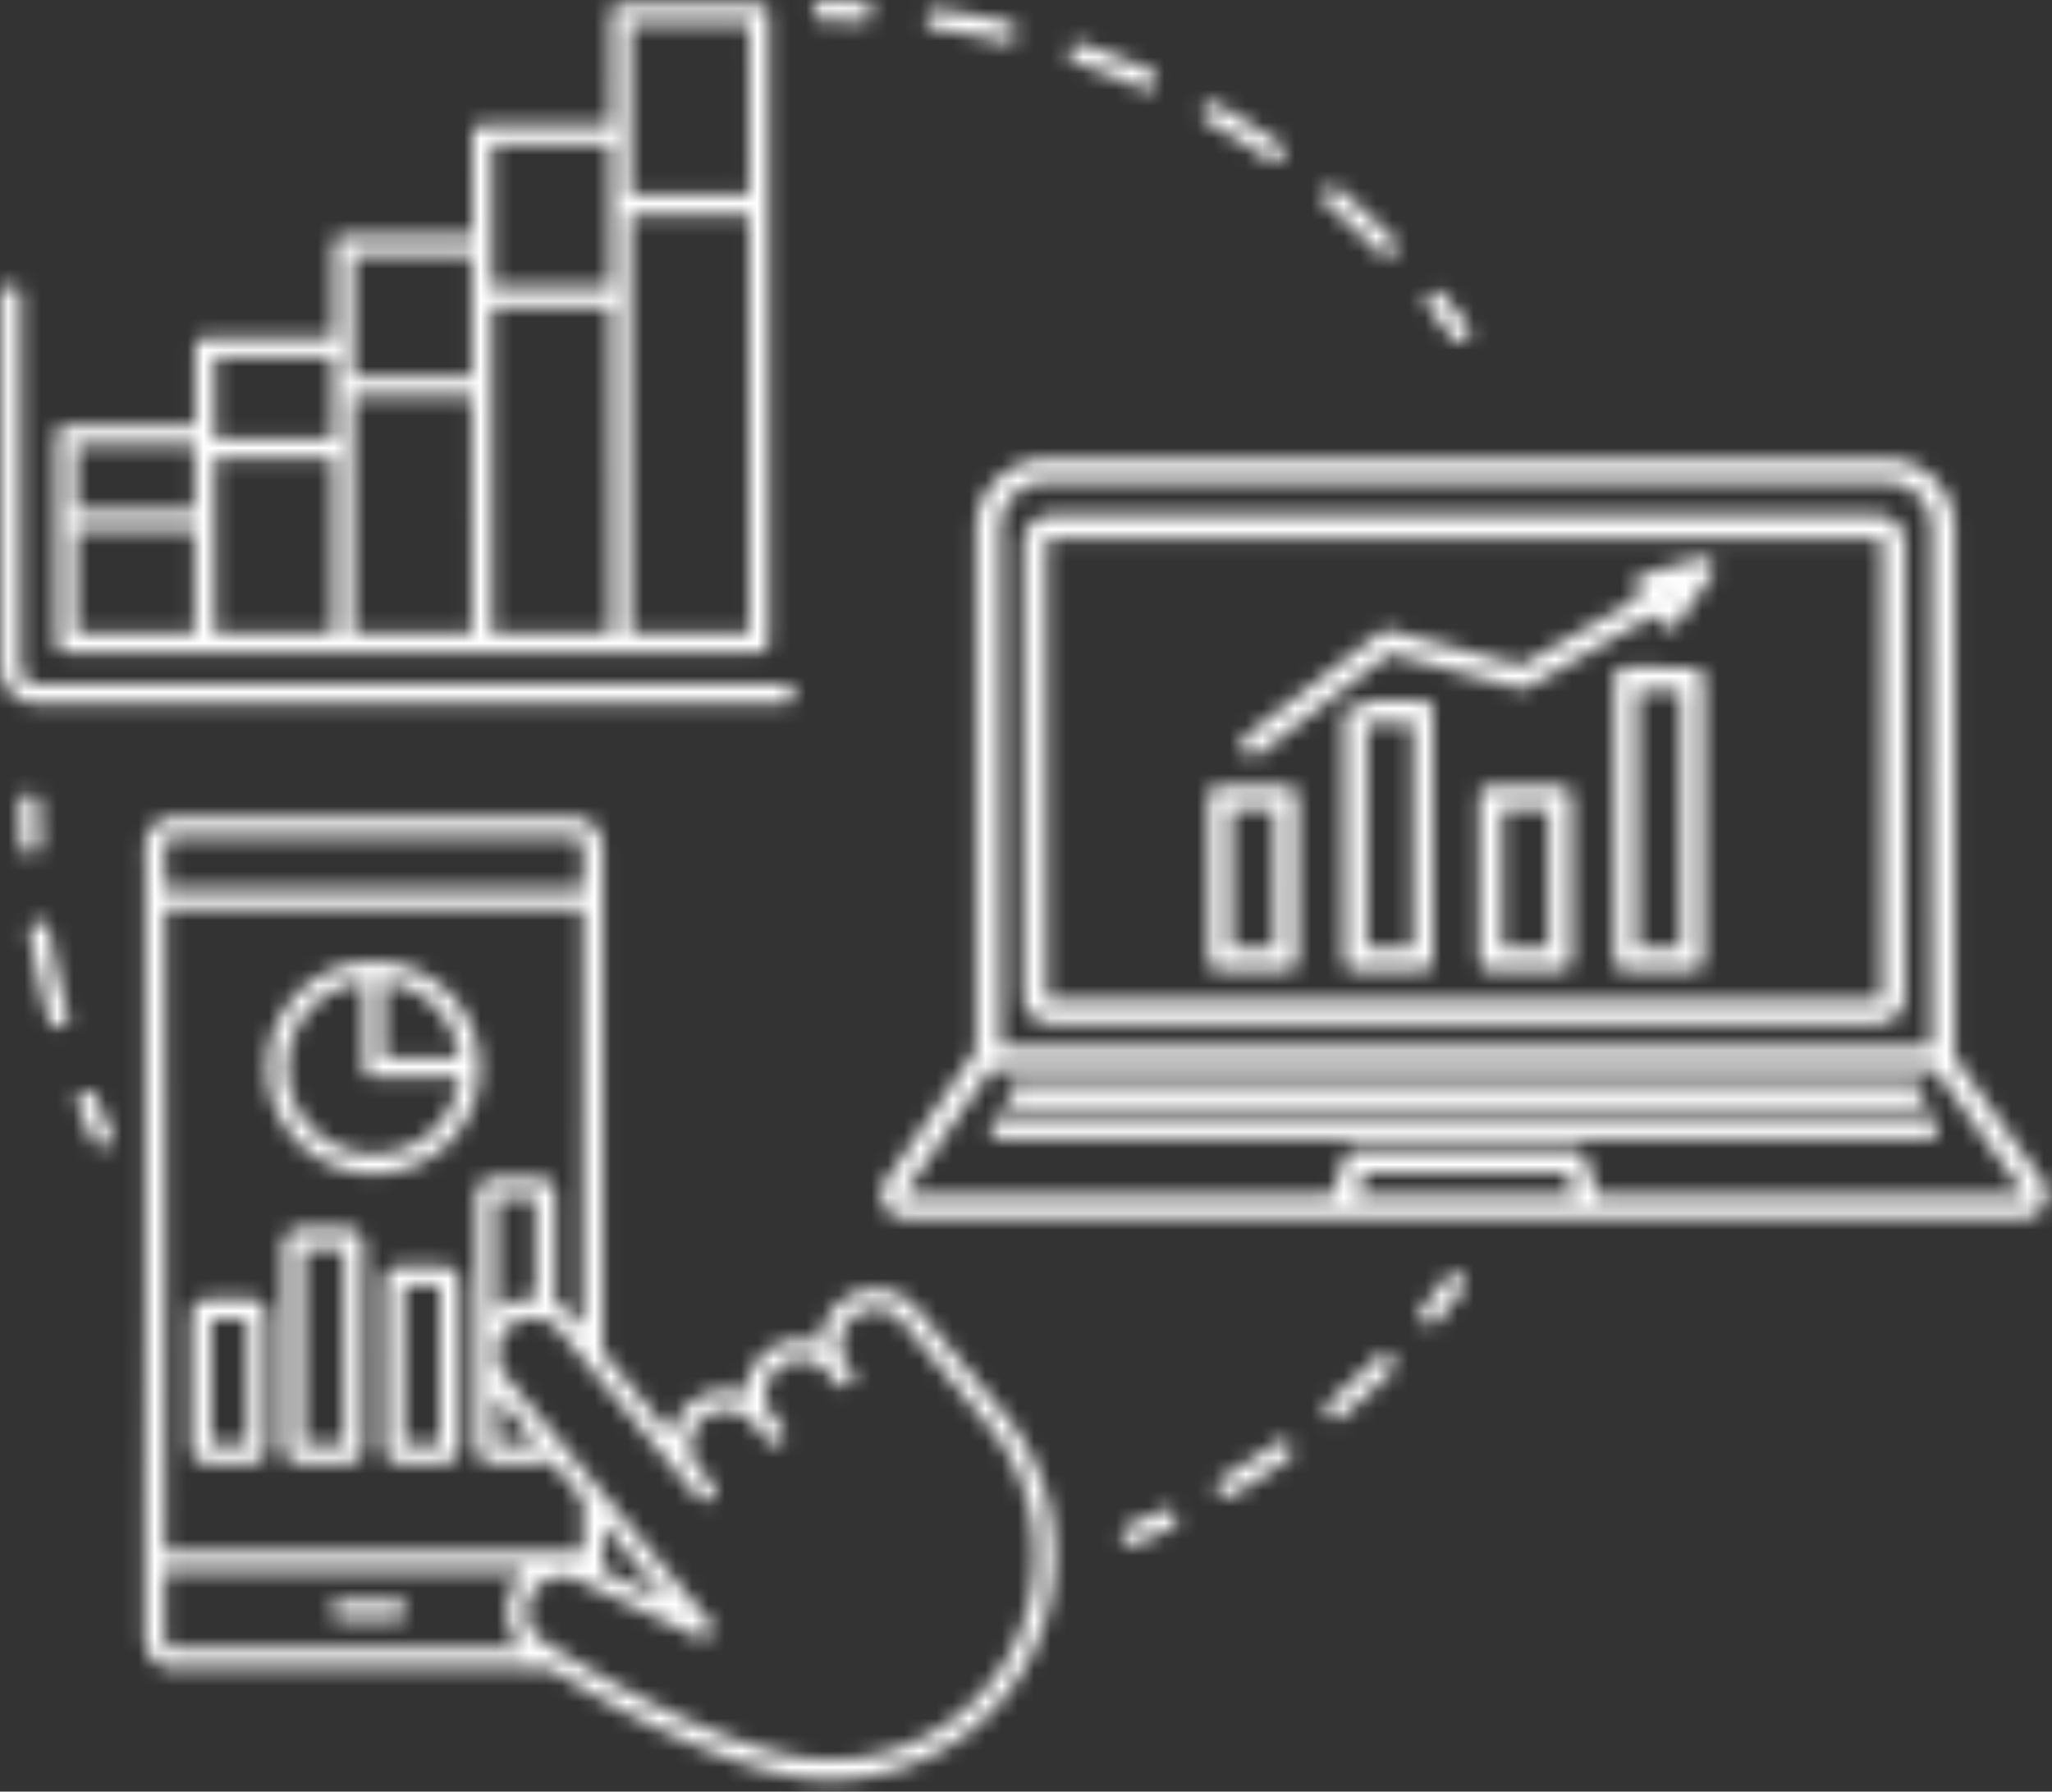 <svg xmlns="http://www.w3.org/2000/svg" xmlns:xlink="http://www.w3.org/1999/xlink" width="126" height="110" viewBox="0 0 126 110">
    <rect x="0" y="0" width="126" height="110" fill="#333333" stroke="none"/>
    <defs>
        <path id="a" d="M4.683 38.852h7.263v-6.31H4.683v6.31zm0-7.528h7.263V27.35H4.683v3.974zm8.51 7.528h7.263v-10.69h-7.263v10.69zm0-11.907h7.263v-5.002h-7.263v5.002zm8.51 11.907h7.263V24.347h-7.262v14.505zm0-15.723h7.263v-7.474h-7.262v7.474zm8.51 15.723h7.262V18.835h-7.261v20.017zm0-21.235h7.262V8.871h-7.261v8.746zm8.51 21.235h7.262v-25.67h-7.262v25.67zm0-26.888h7.262V1.476h-7.262v10.488zM3.465 39.46v-12.72c0-.336.273-.609.61-.609h7.9v-4.798a.61.61 0 0 1 .61-.609h7.901v-5.68c0-.335.273-.608.608-.608h7.902V8.262c0-.336.273-.609.61-.609h7.9V.867c0-.336.272-.609.61-.609h8.479a.61.61 0 0 1 .61.61V39.46a.61.61 0 0 1-.61.609h-8.48l-.016-.002-.014.002h-8.48l-.015-.002-.016.002h-8.48l-.014-.002-.016.002h-8.48l-.014-.002-.016.002h-8.48a.609.609 0 0 1-.609-.609zm44.69 3.742H2.29c-1.23 0-2.232-1-2.232-2.23V18.126a.609.609 0 1 1 1.218 0v22.847c0 .558.455 1.012 1.014 1.012h45.864a.609.609 0 1 1 0 1.218zM28.212 64.946a5.309 5.309 0 0 0-4.655-4.655v4.655h4.655zm0 1.218h-5.265a.608.608 0 0 1-.608-.608V60.29a5.306 5.306 0 0 0-4.69 5.265 5.304 5.304 0 0 0 5.298 5.298 5.304 5.304 0 0 0 5.265-4.69zm1.253-.608a6.525 6.525 0 0 1-6.518 6.517 6.524 6.524 0 0 1-6.516-6.517 6.524 6.524 0 0 1 6.516-6.518 6.525 6.525 0 0 1 6.518 6.518zm11.432 32.687l-3.874-4.673v2.838l3.874 1.835zM60.665 87.5l-5.248-6.329a2.155 2.155 0 0 0-3.03-.284 2.156 2.156 0 0 0-.283 3.027l.002.003.176.211a.61.61 0 0 1-.468.998.606.606 0 0 1-.47-.22l-.528-.638a2.15 2.15 0 0 0-3.311 2.746l.529.637a.608.608 0 0 1-.937.777l-.528-.636-.001-.001-.001-.003-.352-.423a2.157 2.157 0 0 0-3.029-.283 2.137 2.137 0 0 0-.767 1.456c-.054.569.118 1.125.482 1.568l.004.004.881 1.062a.608.608 0 1 1-.937.778l-.872-1.053-.01-.01-7.61-9.177a2.156 2.156 0 0 0-3.03-.284 2.155 2.155 0 0 0-.28 3.03L43.59 99.58a.61.61 0 0 1-.73.94l-7.417-3.515a2.14 2.14 0 0 0-1.643-.081 2.138 2.138 0 0 0-1.22 1.104 2.156 2.156 0 0 0 1.024 2.866.609.609 0 0 1 .078.044c.079.053 7.975 5.312 14.728 6.83 1.336.283 2.702.347 4.059.19a12.482 12.482 0 0 0 6.55-2.802c5.321-4.413 6.06-12.334 1.646-17.658zM31.479 97.51c.19-.4.451-.752.767-1.043H10.112l-.008 4.02c0 .429.246.727.465.727h21.462a3.374 3.374 0 0 1-.552-3.704zm-.999-11.83v2.976h2.405v-.077l-2.405-2.9zm.07-5.191a3.354 3.354 0 0 1 2.335-.765v-6.18H30.48v7.01l.07-.065zm3.552-7.127v6.662c.447.205.858.506 1.193.909l.512.617V55.792H10.143l.002 22.516-.03 16.94h25.692v-3.146l-2.063-2.488a1.02 1.02 0 0 1-.677.258h-2.77c-.571 0-1.035-.463-1.035-1.034V73.361c0-.57.464-1.035 1.034-1.035h2.771c.57 0 1.035.465 1.035 1.035zM10.104 52.148l.04.82v1.606h25.663v-2.426c0-.428-.246-.726-.465-.726H10.569c-.219 0-.465.298-.465.726zm51.498 34.574c4.843 5.84 4.033 14.532-1.806 19.372a13.704 13.704 0 0 1-8.775 3.167c-.962 0-1.922-.1-2.868-.301l-.007-.001c-5.83-1.31-12.252-5.165-14.402-6.529H10.569c-.927 0-1.682-.872-1.682-1.944v-3.972l.001-.653v-.003-.002l.039-17.55v-25.31l-.039-.82c-.001-1.1.754-1.972 1.681-1.972h24.773c.927 0 1.682.872 1.682 1.944v30.87l4.225 5.095a3.369 3.369 0 0 1 4.543-2.51 3.345 3.345 0 0 1 1.219-2.557 3.37 3.37 0 0 1 3.384-.54 3.36 3.36 0 0 1 1.215-2.557 3.372 3.372 0 0 1 4.744.444l5.248 6.329zM18.62 88.655h2.492V76.647H18.62v12.008zm3.71-12.19v12.373c0 .57-.464 1.034-1.035 1.034h-2.858c-.57 0-1.034-.463-1.034-1.034V76.464c0-.57.463-1.035 1.034-1.035h2.858c.57 0 1.034.465 1.034 1.035zm-9.356 12.19h2.206v-7.688h-2.206v7.688zm3.424-7.872v8.055c0 .57-.465 1.034-1.034 1.034H12.79c-.569 0-1.034-.463-1.034-1.034v-8.055c0-.57.465-1.033 1.034-1.033h2.574c.57 0 1.034.463 1.034 1.033zm8.39 7.872h2.21v-9.712h-2.21v9.712zm3.427-9.896v10.08c0 .57-.463 1.033-1.034 1.033h-2.576c-.57 0-1.034-.463-1.034-1.034V78.76c0-.57.463-1.033 1.034-1.033h2.576c.57 0 1.034.463 1.034 1.033zm-3.891 19.499a.609.609 0 0 1 0 1.218h-3.383a.61.61 0 0 1 0-1.218h3.383zm64.857-77.493a48.898 48.898 0 0 0-1.48-1.895.61.61 0 0 1 .942-.773 49.87 49.87 0 0 1 1.516 1.943.61.61 0 0 1-.978.725zm-31.823-19A.61.61 0 0 1 57.53.559c1.503.215 3.013.502 4.486.853a.61.61 0 0 1-.282 1.185 48.28 48.28 0 0 0-4.376-.832zm16.774 5.703a.608.608 0 1 1 .599-1.06c1.32.745 2.62 1.561 3.868 2.426a.61.61 0 0 1-.695 1 48.448 48.448 0 0 0-3.772-2.366zm10.584 8.092a48.77 48.77 0 0 0-3.273-3.02.608.608 0 1 1 .782-.932c1.16.975 2.29 2.017 3.357 3.095a.608.608 0 0 1-.433 1.037.607.607 0 0 1-.433-.18zM66.012 3.832a.61.61 0 0 1 .393-1.153 49.49 49.49 0 0 1 4.25 1.67.61.61 0 1 1-.499 1.112 47.873 47.873 0 0 0-4.144-1.629zm-15.494-2.55a.609.609 0 0 1 0-1.217c.818 0 1.646.02 2.465.06a.608.608 0 1 1-.06 1.216c-.797-.039-1.608-.059-2.405-.059zM71.43 92.704a.61.61 0 0 1 .53 1.096c-.735.355-1.49.697-2.247 1.017a.609.609 0 1 1-.474-1.122 48.733 48.733 0 0 0 2.19-.991zm13.175-9.394a.61.61 0 0 1 .863.86 50.22 50.22 0 0 1-3.06 2.826.607.607 0 0 1-.859-.07.61.61 0 0 1 .071-.86 48.88 48.88 0 0 0 2.985-2.756zm-6.19 5.252a.61.61 0 0 1 .707.992 49.952 49.952 0 0 1-3.489 2.273.612.612 0 0 1-.834-.213.609.609 0 0 1 .213-.834 48.24 48.24 0 0 0 3.403-2.218zm11.287-10.244c.268.203.32.585.117.853a50.529 50.529 0 0 1-1.539 1.925.608.608 0 1 1-.933-.783 48.144 48.144 0 0 0 1.502-1.88.607.607 0 0 1 .853-.115zM1.902 52.42l-.03.001a.608.608 0 0 1-.607-.579 49.028 49.028 0 0 1-.06-2.464.609.609 0 1 1 1.217 0c0 .797.02 1.606.058 2.405a.608.608 0 0 1-.578.637zm1.134 4.665c.282 1.75.664 3.5 1.139 5.204A.61.61 0 1 1 3 62.616a49.348 49.348 0 0 1-1.168-5.337.61.61 0 0 1 1.203-.193zm3.802 12.456a.608.608 0 1 1-1.104.51 49.138 49.138 0 0 1-.978-2.262.61.61 0 0 1 1.13-.455c.298.742.62 1.484.952 2.207zM103.19 42.39l-2.636-.02v15.814h2.636V42.39zm1.419-.716V58.91a.69.69 0 0 1-.688.693h-4.098a.69.69 0 0 1-.688-.693V41.645c0-.185.073-.362.203-.492a.685.685 0 0 1 .485-.202h.005l4.098.03a.69.69 0 0 1 .683.693zm-1.825-5.588l-.405.135.165.27.24-.405zm2.304-1.534c.17.239.172.558.004.798l-2.022 2.893a.694.694 0 0 1-.564.296h-.006a.694.694 0 0 1-.562-.286l-.362-.5-7.755 4.455a.687.687 0 0 1-.527.068l-7.953-2.14-7.997 6.145a.692.692 0 0 1-.973-.126.691.691 0 0 1 .126-.97l8.27-6.354a.69.69 0 0 1 .603-.12l8.008 2.154 7.381-4.24-.218-.301a.693.693 0 0 1 .374-1.072l3.42-.964a.694.694 0 0 1 .753.264zm-18.32 9.863l-2.838-.017v13.786h2.838V44.415zm1.217-.723v15.216a.691.691 0 0 1-.688.695H83.2a.691.691 0 0 1-.688-.695v-15.24l1.908-.69 2.883.02a.691.691 0 0 1 .683.694zm7.095 5.988l-2.838-.011v8.515h2.838V49.68zm1.42-.717v9.944c0 .384-.32.696-.713.696h-4.25a.705.705 0 0 1-.714-.696v-9.962c0-.184.076-.362.21-.492a.722.722 0 0 1 .503-.203h.003l4.25.017c.393.002.71.313.71.696zm-18.246.717l-2.636-.011v8.515h2.636V49.68zm1.419-.717v9.944a.692.692 0 0 1-.688.696h-4.098a.692.692 0 0 1-.688-.696v-9.962a.7.7 0 0 1 .203-.492.683.683 0 0 1 .485-.203h.003l4.099.017a.692.692 0 0 1 .684.696zm-18.16 20.979a.702.702 0 0 1-.694-.71c0-.391.31-.71.694-.71h56.795c.384 0 .695.319.695.71 0 .392-.31.71-.695.71H61.513zm1.014-2.027a.702.702 0 0 1-.694-.71c0-.392.31-.71.694-.71h54.97c.384 0 .695.318.695.71 0 .392-.311.71-.694.71h-54.97zm53.03-34.553a.318.318 0 0 0-.319-.317H64.584a.318.318 0 0 0-.319.317V61.11c0 .175.143.317.319.317h50.654a.318.318 0 0 0 .318-.317V33.362zm1.418-.036v27.82c0 .938-.764 1.7-1.703 1.7H64.55c-.94 0-1.705-.762-1.705-1.7v-27.82c0-.937.765-1.7 1.705-1.7h50.72c.94 0 1.704.763 1.704 1.7zm-61.417 40c.025.062.073.062.09.062h26.127l.746-2.217a.679.679 0 0 1 .07-.147.963.963 0 0 1 .82-.45h13.082c.334 0 .64.168.818.45.03.046.053.095.07.147l.747 2.217h26.043c.022 0 .068 0 .093-.06.026-.06-.008-.096-.024-.11a.652.652 0 0 1-.074-.088l-5.34-7.445H60.839l-5.179 7.437a.684.684 0 0 1-.08.096c-.016.015-.048.047-.022.109zm5.87-9.06h57.17V32.438a2.842 2.842 0 0 0-2.837-2.84H64.256a2.838 2.838 0 0 0-2.829 2.84v31.826zm35.274 9.122l-.483-1.419H83.805l-.483 1.42h13.38zM54.516 72.32l5.414-7.841V32.475c0-1.62.916-3.027 2.257-3.735a4.183 4.183 0 0 1 2.09-.56h51.525a4.228 4.228 0 0 1 4.225 4.222v32.475l-.001.021 5.274 7.418a1.48 1.48 0 0 1 .278 1.576c-.23.556-.77.915-1.375.915H55.616c-.603 0-1.142-.36-1.373-.918a1.482 1.482 0 0 1 .273-1.569z"/>
    </defs>
    <g fill="none" fill-rule="evenodd">
        <mask id="b" fill="#fff">
            <use xlink:href="#a"/>
        </mask>
        <path fill="#FFF" d="M-227.463 296.303H868.856V-68.611h-1096.32z" mask="url(#b)"/>
    </g>
</svg>
